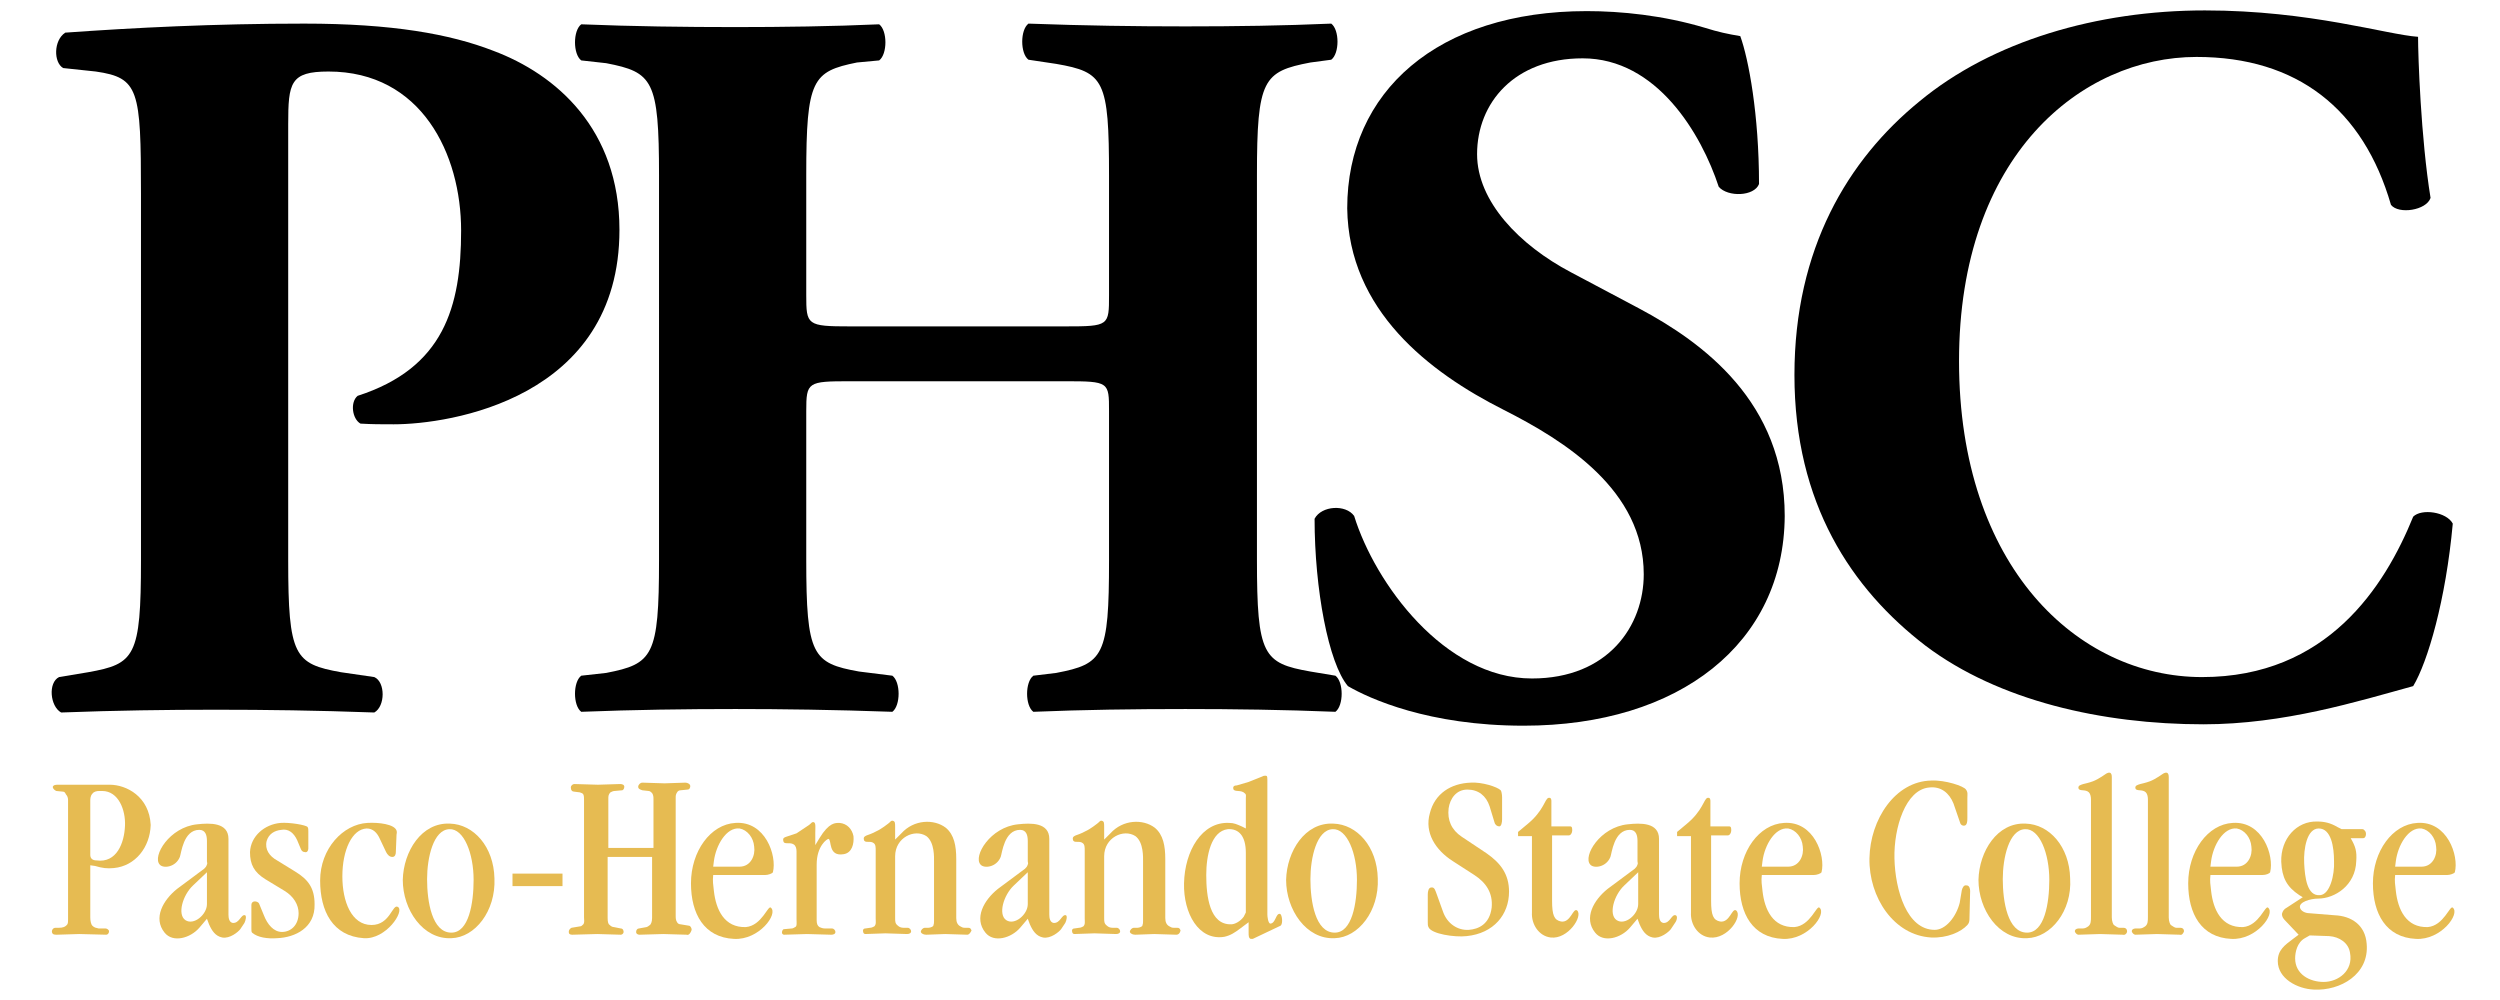 <?xml version="1.0" encoding="utf-8"?>
<!-- Generator: Adobe Illustrator 22.0.1, SVG Export Plug-In . SVG Version: 6.00 Build 0)  -->
<svg version="1.1" id="_x32_-color" xmlns="http://www.w3.org/2000/svg" xmlns:xlink="http://www.w3.org/1999/xlink" x="0px"
	 y="0px" viewBox="0 0 360 144" style="enable-background:new 0 0 360 144;" xml:space="preserve">
<style type="text/css">
	.st0{fill:#E6BB52;}
</style>
<g>
	<path class="st0" d="M16.4,125c-1,0.1-1.7,0-2.7-0.3l-0.7-0.1v7.5c0,0.5,0.1,1,0.3,1.2c0.3,0.3,0.5,0.3,0.9,0.4h1
		c0.2,0,0.5,0.2,0.5,0.4c0,0.3-0.2,0.5-0.4,0.5l-3.9-0.1l-3.2,0.1c-0.3,0-0.6,0-0.7-0.3s0.1-0.7,0.5-0.7h0.5c0.5,0,0.9-0.1,1.2-0.5
		c0.1-0.2,0.1-0.4,0.1-0.7v-17.2c0-0.3-0.1-0.6-0.3-0.8c-0.1-0.2-0.2-0.4-0.4-0.4l-1-0.1c-0.2-0.1-0.5-0.3-0.5-0.6
		c0.1-0.3,0.5-0.3,0.8-0.3h7.4c2.4,0,5.7,1.7,5.9,5.8C21.6,122,19.5,124.7,16.4,125z M14.7,113.9h-0.4c-0.4,0-0.8,0.1-1,0.4
		c-0.3,0.3-0.3,0.8-0.3,1v7.8c0,0.5,0.3,0.8,0.9,0.8c2.9,0.4,4-2.5,4.1-5C18.1,116.7,17.1,113.9,14.7,113.9z"/>
	<path class="st0" d="M35.2,132.9l-0.6,0.9c-0.3,0.4-1.5,1.4-2.6,1.2c-1-0.2-1.5-1-1.9-1.9l-0.3-0.8l-1.1,1.3
		c-1.3,1.5-3.8,2.2-5,0.7c-1.7-2.1-0.2-4.7,1.8-6.3l3.9-2.9c0.2-0.2,0.3-0.3,0.4-0.6c0.1-0.2,0-0.3,0-0.5v-2.9
		c0-0.8-0.2-1.6-1.1-1.6c-2.3,0-2.6,3.4-2.8,3.9c-0.6,1.5-2.4,1.7-2.9,1.1c-1.1-1.2,1.4-5.4,5.4-5.8c1.8-0.2,4.5-0.3,4.5,2.1v10.9
		c0,0.5,0.1,1.1,0.6,1.2c1,0.1,1.2-1.3,1.8-1.1C35.5,131.9,35.4,132.5,35.2,132.9z M29.8,125.6l-2,1.9c-1.5,1.4-2.3,4.2-1.1,5
		c1.2,0.8,3.1-0.8,3.1-2.3V125.6z"/>
	<path class="st0" d="M39.9,135.1c-1.4,0.1-2.8-0.1-3.6-0.8c-0.1-0.1-0.1-0.3-0.1-0.6v-3.4c0-0.3,0.2-0.5,0.5-0.5
		c0.2,0,0.5,0.1,0.6,0.3l0.7,1.7c0.5,1.3,1.4,2.4,2.6,2.4c1.3,0,2.4-1,2.4-2.7c0-1.2-0.7-2.4-2-3.2l-2.8-1.7c-1.6-1-2.2-2.1-2.2-3.9
		c0.1-2.3,2.1-4,4.4-4.2c1.3-0.1,3.7,0.3,3.9,0.6c0.1,0.2,0.1,0.3,0.1,0.6v2.5c0,0.3-0.2,0.6-0.5,0.5c-0.3,0-0.5-0.2-0.6-0.5
		l-0.5-1.2c-0.5-1.1-1.3-1.7-2.3-1.5c-1,0.1-1.8,0.6-2.1,1.6c-0.3,1.2,0.4,2.2,1.5,2.8l2.6,1.6c1.8,1.1,2.8,2.3,2.8,4.7
		C45.4,133.6,42.5,135,39.9,135.1z"/>
	<path class="st0" d="M52.4,135.1c-4.5-0.3-6.3-3.9-6.3-8.3c0-4.6,3.3-8.1,6.8-8.3c1.7-0.1,3.9,0.2,4.2,1.1c0.1,0.3,0,0.4,0,0.6
		l-0.1,2.5c0,0.3-0.1,0.7-0.5,0.7s-0.7-0.3-0.9-0.7l-0.9-1.9c-0.4-0.9-1-1.5-1.9-1.5c-2.1,0.1-3.5,3.1-3.5,6.9c0,3.6,1.3,7,4.2,7
		c2.7,0,3-3.1,3.8-2.6C58.3,131.2,55.6,135.3,52.4,135.1z"/>
	<path class="st0" d="M65,135.1c-4.1,0.2-7-4.1-7-8.4c0.1-4.1,2.7-8.3,6.8-8.1c3.4,0.1,6.3,3.3,6.4,7.9
		C71.4,131.2,68.4,135,65,135.1z M64.7,119.4c-2.3,0.1-3.2,4.1-3.2,7.2c0,3.2,0.7,7.7,3.5,7.7c2.5,0,3.2-4.2,3.2-7.6
		C68.2,122.9,66.8,119.3,64.7,119.4z"/>
	<path class="st0" d="M73.8,127.6v-1.8H81v1.8H73.8z"/>
	<path class="st0" d="M98.9,134.6l-3.4-0.1l-3.4,0.1c-0.2,0-0.5-0.1-0.5-0.4c0-0.3,0.2-0.5,0.4-0.5l1.1-0.2c0.3-0.1,0.3-0.2,0.5-0.3
		c0.1-0.1,0.3-0.4,0.3-1v-8.8h-6.4v8.8c0,0.6,0.1,0.9,0.3,1c0.2,0.2,0.4,0.3,0.6,0.3l1,0.2c0.3,0,0.4,0.3,0.4,0.5s-0.2,0.4-0.4,0.4
		l-3.4-0.1l-3.6,0.1c-0.3,0-0.5-0.1-0.5-0.4c0-0.3,0.2-0.5,0.4-0.6l1.2-0.2c0.2,0,0.3-0.1,0.5-0.3c0.2-0.3,0.1-0.6,0.1-1v-16.9
		c0-0.3,0-0.6-0.1-0.8c-0.1-0.2-0.3-0.2-0.5-0.3l-0.8-0.1c-0.3,0-0.5-0.2-0.5-0.6c0-0.3,0.3-0.5,0.5-0.5l3.4,0.1l3.2-0.1
		c0.3,0,0.6,0.1,0.6,0.4s-0.2,0.5-0.3,0.5l-1.1,0.1c-0.2,0-0.4,0.1-0.6,0.2c-0.3,0.3-0.3,0.6-0.3,0.9v7.1h6.5v-7
		c0-0.3,0-0.6-0.2-0.9c-0.1-0.1-0.3-0.3-0.5-0.3l-0.9-0.1c-0.3-0.1-0.6-0.2-0.6-0.5s0.3-0.6,0.6-0.6l3.2,0.1l3-0.1
		c0.3,0,0.7,0.2,0.7,0.5c0,0.2-0.1,0.5-0.4,0.5l-1,0.1c-0.2,0-0.4,0.1-0.5,0.3c-0.2,0.3-0.2,0.5-0.2,0.8v16.9c0,0.4,0,0.7,0.2,1
		c0.1,0.2,0.3,0.3,0.5,0.3l1.2,0.2c0.2,0,0.4,0.3,0.4,0.6C99.4,134.5,99.1,134.7,98.9,134.6z"/>
	<path class="st0" d="M110.2,126h-7.5c-0.1,0.9,0,1.4,0.1,2.3c0.3,2.7,1.5,5.3,4.6,5.2c2.3-0.2,3.2-3.2,3.6-2.8
		c1.1,0.9-1.7,4.7-5.3,4.5c-4.3-0.2-6.2-3.6-6.2-8c0-4.6,2.8-8.5,6.4-8.7c4.3-0.3,6,4.7,5.4,7.1C111.2,125.8,110.6,126,110.2,126z
		 M106.5,119.3c-1.9-0.2-3.4,2.4-3.7,4.7l-0.1,0.8h3.8c1.6,0,2.3-1.6,2.1-2.9C108.5,120.6,107.6,119.5,106.5,119.3z"/>
	<path class="st0" d="M121.5,123c-2.3,0.4-1.7-2.1-2.2-2.2c-0.2,0-1.7,1-1.7,3.7v8c0,0.5,0.1,0.8,0.4,1c0.2,0.1,0.5,0.2,0.8,0.2h1
		c0.3,0,0.5,0.3,0.5,0.5c0,0.3-0.3,0.4-0.6,0.4l-3.5-0.1l-3.3,0.1c-0.2,0-0.3-0.2-0.3-0.3c0-0.2,0.1-0.5,0.3-0.5l1.1-0.1
		c0.2,0,0.3-0.1,0.5-0.2c0.3-0.1,0.2-0.7,0.2-1.1v-9.8c0-0.4-0.1-0.8-0.4-1c-0.6-0.4-1.4,0.1-1.5-0.5c-0.1-0.4,0.1-0.5,0.4-0.6
		l1.5-0.5l1.8-1.2c0.3-0.2,0.4-0.5,0.7-0.4c0.3,0.1,0.2,0.8,0.2,1.5v1.8l0.6-1c1.4-2.3,2.3-2.2,2.9-2.2c1.1,0.1,1.8,0.9,2,1.9
		C123,121.5,122.7,122.8,121.5,123z"/>
	<path class="st0" d="M139.3,134.6l-3.2-0.1l-2.7,0.1c-0.3,0-0.7-0.1-0.8-0.4c0-0.3,0.3-0.6,0.6-0.6h0.5c0.3,0,0.7-0.2,0.7-0.3
		c0.1-0.3,0.1-0.4,0.1-0.7v-8.5c0-0.6,0.1-2.8-1.1-3.7c-1.7-1.1-4.5,0.2-4.5,2.9v8.9c0,0.5,0,0.8,0.4,1.1c0.2,0.2,0.5,0.3,0.8,0.3
		h0.6c0.3,0,0.5,0.3,0.5,0.5c0,0.3-0.3,0.4-0.6,0.4l-3.1-0.1l-2.9,0.1c-0.2,0-0.3-0.2-0.3-0.3c-0.1-0.2,0-0.5,0.3-0.5l0.7-0.1
		c0.2,0,0.4-0.1,0.6-0.2c0.3-0.3,0.2-0.7,0.2-1.1v-9.8c0-0.5,0-0.9-0.3-1.1c-0.5-0.4-1.3,0.1-1.4-0.5c-0.1-0.4,0.2-0.5,0.4-0.6
		c0,0,0.9-0.3,1.4-0.6c0.7-0.3,1.7-1.1,1.7-1.1c0.3-0.2,0.4-0.5,0.7-0.4s0.3,0.3,0.3,1v1.7l0.9-0.9c1.8-2,4.7-2.1,6.4-0.8
		c1.2,1,1.5,2.6,1.5,4.5v8.5c0,0.6,0.2,1,0.6,1.2c0.2,0.1,0.3,0.2,0.6,0.2h0.5c0.3,0,0.4,0.1,0.5,0.4
		C139.7,134.4,139.5,134.6,139.3,134.6z"/>
	<path class="st0" d="M153.4,132.9l-0.6,0.9c-0.3,0.4-1.5,1.4-2.6,1.2c-1-0.2-1.5-1-1.9-1.9l-0.3-0.8l-1.1,1.3
		c-1.3,1.5-3.8,2.2-5,0.7c-1.7-2.1-0.2-4.7,1.8-6.3l3.9-2.9c0.2-0.2,0.3-0.3,0.4-0.6c0.1-0.2,0-0.3,0-0.5v-2.9
		c0-0.8-0.2-1.6-1.1-1.6c-2.3,0-2.6,3.4-2.8,3.9c-0.6,1.5-2.4,1.7-2.9,1.1c-1.1-1.2,1.4-5.4,5.4-5.8c1.8-0.2,4.5-0.3,4.5,2.1v10.9
		c0,0.5,0.1,1.1,0.6,1.2c1,0.1,1.2-1.3,1.8-1.1C153.7,131.9,153.6,132.5,153.4,132.9z M148,125.6l-2,1.9c-1.5,1.4-2.3,4.2-1.1,5
		s3.1-0.8,3.1-2.3V125.6z"/>
	<path class="st0" d="M169.4,134.6l-3.2-0.1l-2.7,0.1c-0.3,0-0.7-0.1-0.8-0.4c0-0.3,0.3-0.6,0.6-0.6h0.5c0.3,0,0.7-0.2,0.7-0.3
		c0.1-0.3,0.1-0.4,0.1-0.7v-8.5c0-0.6,0.1-2.8-1.1-3.7c-1.7-1.1-4.5,0.2-4.5,2.9v8.9c0,0.5,0,0.8,0.4,1.1c0.2,0.2,0.5,0.3,0.8,0.3
		h0.6c0.3,0,0.5,0.3,0.5,0.5c0,0.3-0.3,0.4-0.6,0.4l-3.1-0.1l-2.9,0.1c-0.2,0-0.3-0.2-0.3-0.3c-0.1-0.2,0-0.5,0.3-0.5l0.7-0.1
		c0.2,0,0.4-0.1,0.6-0.2c0.3-0.3,0.2-0.7,0.2-1.1v-9.8c0-0.5,0-0.9-0.3-1.1c-0.5-0.4-1.3,0.1-1.4-0.5c-0.1-0.4,0.2-0.5,0.4-0.6
		c0,0,0.9-0.3,1.4-0.6c0.7-0.3,1.7-1.1,1.7-1.1c0.3-0.2,0.4-0.5,0.7-0.4s0.3,0.3,0.3,1v1.7l0.9-0.9c1.8-2,4.7-2.1,6.4-0.8
		c1.2,1,1.5,2.6,1.5,4.5v8.5c0,0.6,0.2,1,0.6,1.2c0.2,0.1,0.3,0.2,0.6,0.2h0.5c0.3,0,0.4,0.1,0.5,0.4
		C169.9,134.4,169.7,134.6,169.4,134.6z"/>
	<path class="st0" d="M180.4,135.2c-0.1,0-0.2,0-0.3,0c-0.3-0.1-0.3-0.5-0.3-0.9v-1.5l-1.2,0.9c-0.8,0.6-1.4,1-2.3,1.2
		c-3.7,0.6-5.9-3.4-5.8-7.7c0.1-4.7,2.6-8.9,6.5-8.7c0.7,0,1.1,0.2,1.8,0.5l0.6,0.3v-4.4c0-0.3,0.1-0.5-0.2-0.7
		c-0.5-0.5-1.5-0.1-1.6-0.6c-0.1-0.4,0.2-0.5,0.5-0.5l1.7-0.5l2-0.8c0.1-0.1,0.4-0.1,0.5-0.1c0.1,0.1,0.2-0.1,0.2,0.6v19.4
		c0,0.3,0.1,1.2,0.4,1.3c0.8,0,0.8-1.5,1.4-1.4c0.3,0,0.5,1.4,0.1,1.7L180.4,135.2z M179.4,122.8c0-2.4-1-3.5-2.6-3.4
		c-2.4,0.3-3.1,3.8-3.1,6.6c0,3.1,0.5,7.2,3.6,7.1c0.5,0,1.3-0.4,1.8-1.1l0.3-0.6V122.8z"/>
	<path class="st0" d="M192.2,135.1c-4.1,0.2-7-4.1-7-8.4c0.1-4.1,2.7-8.3,6.8-8.1c3.4,0.1,6.3,3.3,6.4,7.9
		C198.6,131.2,195.6,135,192.2,135.1z M191.9,119.4c-2.3,0.1-3.2,4.1-3.2,7.2c0,3.2,0.7,7.7,3.5,7.7c2.5,0,3.2-4.2,3.2-7.6
		C195.4,122.9,194,119.3,191.9,119.4z"/>
	<path class="st0" d="M211.2,134.8c-1.7,0.2-5.1-0.3-5.5-1.3c-0.1-0.2-0.1-0.4-0.1-0.7v-4c0-0.4,0.1-1,0.5-1c0.5-0.1,0.6,0.5,0.8,1
		l0.9,2.5c0.6,1.7,2.1,2.7,3.7,2.6c1.4-0.1,3-0.8,3.3-3.2c0.2-2.1-0.8-3.6-2.5-4.7l-3.1-2c-2.5-1.6-4.1-4.1-3.3-6.9
		c0.7-2.8,3-4.3,5.9-4.4c1.6-0.1,3.8,0.6,4.3,1.1c0.1,0.1,0.2,0.6,0.2,1v3.2c0,0.4-0.1,1-0.4,1c-0.3,0-0.6-0.2-0.7-0.6l-0.7-2.3
		c-0.5-1.5-1.6-2.4-3.2-2.4c-1.6,0-2.5,1.3-2.7,2.7c-0.2,1.7,0.4,3.1,1.9,4.1l3.6,2.4c2,1.4,3.2,3,3.2,5.5
		C217.3,131.7,215.1,134.4,211.2,134.8z"/>
	<path class="st0" d="M223.3,135c-1.7-0.2-2.8-1.9-2.7-3.6v-11h-2v-0.6c0.8-0.7,1.5-1.2,2.1-1.8c1.9-1.9,1.8-3.3,2.5-3.1
		c0.1,0,0.2,0.2,0.2,0.4v3.7h2.7c0.3,0,0.3,0.3,0.3,0.6c0,0.3-0.2,0.7-0.5,0.7h-2.4v9.4c0,2.1,0.3,2.8,1.3,3c1.4,0.2,1.7-2,2.3-1.6
		C228,131.9,225.8,135.3,223.3,135z"/>
	<path class="st0" d="M241.2,132.9l-0.6,0.9c-0.3,0.4-1.5,1.4-2.6,1.2c-1-0.2-1.5-1-1.9-1.9l-0.3-0.8l-1.1,1.3
		c-1.3,1.5-3.8,2.2-5,0.7c-1.7-2.1-0.2-4.7,1.8-6.3l3.9-2.9c0.2-0.2,0.3-0.3,0.4-0.6c0.1-0.2,0-0.3,0-0.5v-2.9
		c0-0.8-0.2-1.6-1.1-1.6c-2.3,0-2.6,3.4-2.8,3.9c-0.6,1.5-2.4,1.7-2.9,1.1c-1.1-1.2,1.4-5.4,5.4-5.8c1.8-0.2,4.5-0.3,4.5,2.1v10.9
		c0,0.5,0.1,1.1,0.6,1.2c1,0.1,1.2-1.3,1.8-1.1C241.6,131.9,241.5,132.5,241.2,132.9z M235.9,125.6l-2,1.9c-1.5,1.4-2.3,4.2-1.1,5
		s3.1-0.8,3.1-2.3V125.6z"/>
	<path class="st0" d="M246.2,135c-1.7-0.2-2.8-1.9-2.7-3.6v-11h-2v-0.6c0.8-0.7,1.5-1.2,2.1-1.8c1.9-1.9,1.8-3.3,2.5-3.1
		c0.1,0,0.2,0.2,0.2,0.4v3.7h2.7c0.3,0,0.3,0.3,0.3,0.6c0,0.3-0.2,0.7-0.5,0.7h-2.4v9.4c0,2.1,0.3,2.8,1.3,3c1.4,0.2,1.7-2,2.3-1.6
		C251,131.9,248.8,135.3,246.2,135z"/>
	<path class="st0" d="M261.2,126h-7.5c-0.1,0.9,0,1.4,0.1,2.3c0.3,2.7,1.5,5.3,4.6,5.2c2.3-0.2,3.2-3.2,3.6-2.8
		c1.1,0.9-1.7,4.7-5.3,4.5c-4.3-0.2-6.2-3.6-6.2-8c0-4.6,2.8-8.5,6.4-8.7c4.3-0.3,6,4.7,5.4,7.1C262.2,125.8,261.6,126,261.2,126z
		 M257.5,119.3c-1.9-0.2-3.4,2.4-3.7,4.7l-0.1,0.8h3.8c1.6,0,2.3-1.6,2.1-2.9C259.5,120.6,258.6,119.5,257.5,119.3z"/>
	<path class="st0" d="M283.6,132.4c0,0.3-0.1,0.6-0.3,0.8c-0.9,1-2.9,1.9-5.2,1.8c-5.4-0.3-9-5.8-8.9-11.4s3.7-11.1,8.9-11.2
		c2-0.1,4.7,0.8,5,1.3c0.3,0.4,0.2,0.7,0.2,1.2v2.8c0,0.5,0,1.2-0.5,1.2c-0.2,0-0.4-0.1-0.5-0.3l-1-2.9c-0.6-1.5-1.8-2.5-3.5-2.3
		c-3.4,0.3-5.1,5.8-5,10.2c0.1,4.6,1.8,10.3,5.8,10.3c1.6,0,3.1-1.9,3.6-3.9l0.3-1.8c0.1-0.4,0.3-0.8,0.7-0.7c0.4,0,0.5,0.5,0.5,0.8
		L283.6,132.4z"/>
	<path class="st0" d="M291.9,135.1c-4.1,0.2-7-4.1-7-8.4c0.1-4.1,2.7-8.3,6.8-8.1c3.4,0.1,6.3,3.3,6.4,7.9
		C298.4,131.2,295.3,135,291.9,135.1z M291.6,119.4c-2.3,0.1-3.2,4.1-3.2,7.2c0,3.2,0.7,7.7,3.5,7.7c2.5,0,3.2-4.2,3.2-7.6
		C295.1,122.9,293.7,119.3,291.6,119.4z"/>
	<path class="st0" d="M305.7,134.6l-3.3-0.1l-3.1,0.1c-0.2,0-0.4-0.2-0.5-0.4c-0.1-0.3,0.2-0.5,0.5-0.5h0.6c0.3,0,0.5-0.1,0.8-0.3
		c0.4-0.3,0.4-0.8,0.4-1.4v-16.9c0-0.4-0.1-0.8-0.3-1c-0.5-0.5-1.4-0.1-1.5-0.6c-0.1-0.4,0.4-0.5,0.7-0.6c0,0,0.9-0.2,1.4-0.4
		c0.8-0.3,1.9-1.1,1.9-1.1c0.2-0.1,0.4-0.2,0.6-0.1c0.1,0.1,0.2,0.2,0.2,0.6v20.2c0,0.6,0.2,1,0.3,1.1c0.2,0.1,0.5,0.4,0.8,0.4h0.6
		c0.3,0,0.5,0.2,0.5,0.5C306.3,134.4,306,134.7,305.7,134.6z"/>
	<path class="st0" d="M313.9,134.6l-3.3-0.1l-3.1,0.1c-0.2,0-0.4-0.2-0.5-0.4c-0.1-0.3,0.2-0.5,0.5-0.5h0.6c0.3,0,0.5-0.1,0.8-0.3
		c0.4-0.3,0.4-0.8,0.4-1.4v-16.9c0-0.4-0.1-0.8-0.3-1c-0.5-0.5-1.4-0.1-1.5-0.6c-0.1-0.4,0.4-0.5,0.7-0.6c0,0,0.9-0.2,1.4-0.4
		c0.8-0.3,1.9-1.1,1.9-1.1c0.2-0.1,0.4-0.2,0.6-0.1c0.1,0.1,0.2,0.2,0.2,0.6v20.2c0,0.6,0.2,1,0.3,1.1c0.2,0.1,0.5,0.4,0.8,0.4h0.6
		c0.3,0,0.5,0.2,0.5,0.5C314.4,134.4,314.2,134.7,313.9,134.6z"/>
	<path class="st0" d="M325.8,126h-7.5c-0.1,0.9,0,1.4,0.1,2.3c0.3,2.7,1.5,5.3,4.6,5.2c2.3-0.2,3.2-3.2,3.6-2.8
		c1.1,0.9-1.7,4.7-5.3,4.5c-4.3-0.2-6.2-3.6-6.2-8c0-4.6,2.8-8.5,6.4-8.7c4.3-0.3,6,4.7,5.4,7.1C326.8,125.8,326.3,126,325.8,126z
		 M322.1,119.3c-1.9-0.2-3.4,2.4-3.7,4.7l-0.1,0.8h3.8c1.6,0,2.3-1.6,2.1-2.9C324.1,120.6,323.2,119.5,322.1,119.3z"/>
	<path class="st0" d="M333.2,142.5c-2.4-0.1-5.2-1.6-5.2-4.1c0-1.6,1-2.3,2.2-3.2l0.8-0.6l-1.8-1.9c-0.3-0.3-0.6-0.6-0.6-1.1
		c0.1-0.4,0.3-0.7,0.7-0.9l2.3-1.5l-0.5-0.3c-1.8-1.2-2.5-2.5-2.6-4.8c-0.1-3.3,2.2-5.9,5.2-5.8c1,0,1.9,0.2,2.9,0.8l0.6,0.3h3
		c0.2,0,0.3,0.2,0.4,0.3c0.2,0.3,0.1,1-0.3,1h-1.8c0.7,1.2,0.9,1.9,0.8,3.3c-0.1,3.5-3.1,5.4-5.5,5.4c-1.1,0-2.8,0.5-2.6,1.3
		c0.1,0.5,0.8,0.8,1.3,0.8l3.7,0.3c2.4,0.1,4.4,1.4,4.6,4.1C341.2,140.3,337,142.7,333.2,142.5z M335.4,134.8l-2.8-0.1l-0.7,0.4
		c-1.1,0.6-1.4,2-1.4,2.9c0,2.3,2.1,3.4,4.1,3.4c2.1,0,4.3-1.6,3.8-4.2C338.2,135.8,336.9,134.9,335.4,134.8z M333.9,119.3
		c-1.7,0-2.2,2.9-2.1,5c0.1,2,0.4,4.8,2.3,4.6c1.4-0.1,2.1-2.9,2-4.9C336.1,122,335.7,119.3,333.9,119.3z"/>
	<path class="st0" d="M352.4,126h-7.5c-0.1,0.9,0,1.4,0.1,2.3c0.3,2.7,1.5,5.3,4.6,5.2c2.3-0.2,3.2-3.2,3.6-2.8
		c1.1,0.9-1.7,4.7-5.3,4.5c-4.3-0.2-6.2-3.6-6.2-8c0-4.6,2.8-8.5,6.4-8.7c4.3-0.3,6,4.7,5.4,7.1C353.4,125.8,352.8,126,352.4,126z
		 M348.7,119.3c-1.9-0.2-3.4,2.4-3.7,4.7l-0.1,0.8h3.8c1.6,0,2.3-1.6,2.1-2.9C350.7,120.6,349.8,119.5,348.7,119.3z"/>
</g>
<g>
	<path d="M20.3,27.9c0-15-0.3-16.7-6.5-17.6L9.1,9.8C7.7,9,7.7,5.8,9.4,4.7C19.2,4,30.8,3.4,43.8,3.4c12.7,0,21,1.5,27.2,3.9
		c9.1,3.4,18.2,11.3,18.2,25.8c0,24.4-24.6,28-32.5,28c-1.8,0-3.1,0-4.8-0.1c-1.2-0.7-1.5-3.1-0.4-4c12.4-4,14.9-12.8,14.9-23.8
		s-5.7-22.9-19.1-22.9c-5.5,0-5.8,1.6-5.8,7.6v62.8c0,13.8,0.9,14.9,7.6,16.1l4.8,0.7c1.6,0.7,1.6,4.2,0,5.1
		c-8.3-0.3-15.6-0.4-22.8-0.4c-7.1,0-14.3,0.1-22.3,0.4c-1.6-0.9-1.9-4.3-0.3-5.1l4.2-0.7c6.7-1.2,7.6-2.2,7.6-16.1
		C20.3,80.7,20.3,27.9,20.3,27.9z"/>
	<path d="M122.4,54.9c-6.1,0-6.3,0.1-6.3,4.3v21.4c0,13.8,0.9,14.9,7.6,16.1l4.8,0.6c1.2,0.9,1.2,4.3,0,5.2
		c-8.5-0.3-15.9-0.4-22.6-0.4c-7.1,0-14.6,0.1-22.2,0.4c-1.2-0.9-1.2-4.3,0-5.2l3.6-0.4c6.7-1.3,7.6-2.4,7.6-16.2V25.3
		c0-13.8-0.9-14.9-7.6-16.2l-3.6-0.4c-1.2-0.9-1.2-4.3,0-5.2c7.3,0.3,15,0.4,22.2,0.4c6.7,0,14.1-0.1,20.7-0.4
		c1.2,0.9,1.2,4.3,0,5.2L123.4,9c-6.4,1.3-7.3,2.4-7.3,16.2v17.3c0,4.3,0.1,4.5,6.3,4.5h31c6.3,0,6.3-0.1,6.3-4.5V25.3
		c0-13.8-0.7-14.9-7.6-16.1l-4-0.6c-1.2-0.9-1.2-4.3,0-5.2c8.2,0.3,15.5,0.4,22.6,0.4c7.3,0,14.1-0.1,21-0.4c1.2,0.9,1.2,4.3,0,5.2
		l-3,0.4c-6.8,1.3-7.7,2.4-7.7,16.2v55.4c0,13.8,0.9,14.9,7.7,16.1l3.6,0.6c1.2,0.9,1.2,4.3,0,5.2c-7.4-0.3-14.7-0.4-21.6-0.4
		c-7.4,0-14.7,0.1-21.9,0.4c-1.2-0.9-1.2-4.3,0-5.2l3.3-0.4c6.8-1.3,7.6-2.4,7.6-16.2V59.2c0-4.2,0-4.3-6.3-4.3H122.4z"/>
	<path d="M219.4,104.5c-13.7,0-22.2-3.9-25.3-5.7c-2.8-3.3-4.8-14-4.8-24.1c1-1.9,4.5-2.1,5.7-0.4c3,9.7,13,23.4,25.6,23.4
		c11,0,16.1-7.6,16.1-15c0-12.1-11.3-19.2-20.2-23.7c-10.7-5.4-22.3-14.3-22.5-29c0-16.8,13-28.4,34.5-28.4c4.9,0,11,0.6,17,2.4
		c1.9,0.6,3.3,0.9,5.1,1.2c1.2,3.3,2.7,11.3,2.7,21.3c-0.7,1.8-4.5,1.9-5.8,0.4c-2.5-7.6-8.9-18.5-19.6-18.5
		c-9.8,0-15.2,6.4-15.2,13.8c0,6.8,6.1,13.1,13.5,17l9.8,5.2c9.2,4.9,21,13.5,21,29.9C256.9,92.6,241.9,104.5,219.4,104.5z"/>
	<path d="M348.2,5.3c0,2.7,0.4,14.6,1.8,23.2c-0.6,1.8-4.6,2.4-5.7,1c-4-13.8-13.5-21.3-28-21.3c-16.5,0-34.2,14.1-34.2,43.8
		c0,29.6,17.1,45.5,35,45.5c18,0,26.3-13,30.4-23.1c1.2-1.2,4.8-0.7,5.7,1c-1,11-3.6,19.9-5.7,23.4c-8,2.2-18.6,5.5-30.2,5.5
		c-14.6,0-29.5-3.4-40-11.3c-10.7-8.2-18.9-20.5-18.9-39c0-18.2,7.7-31,18-39.4C286.9,5.9,302,1.5,317.5,1.5
		C332.7,1.5,343.7,5,348.2,5.3z"/>
</g>
</svg>
